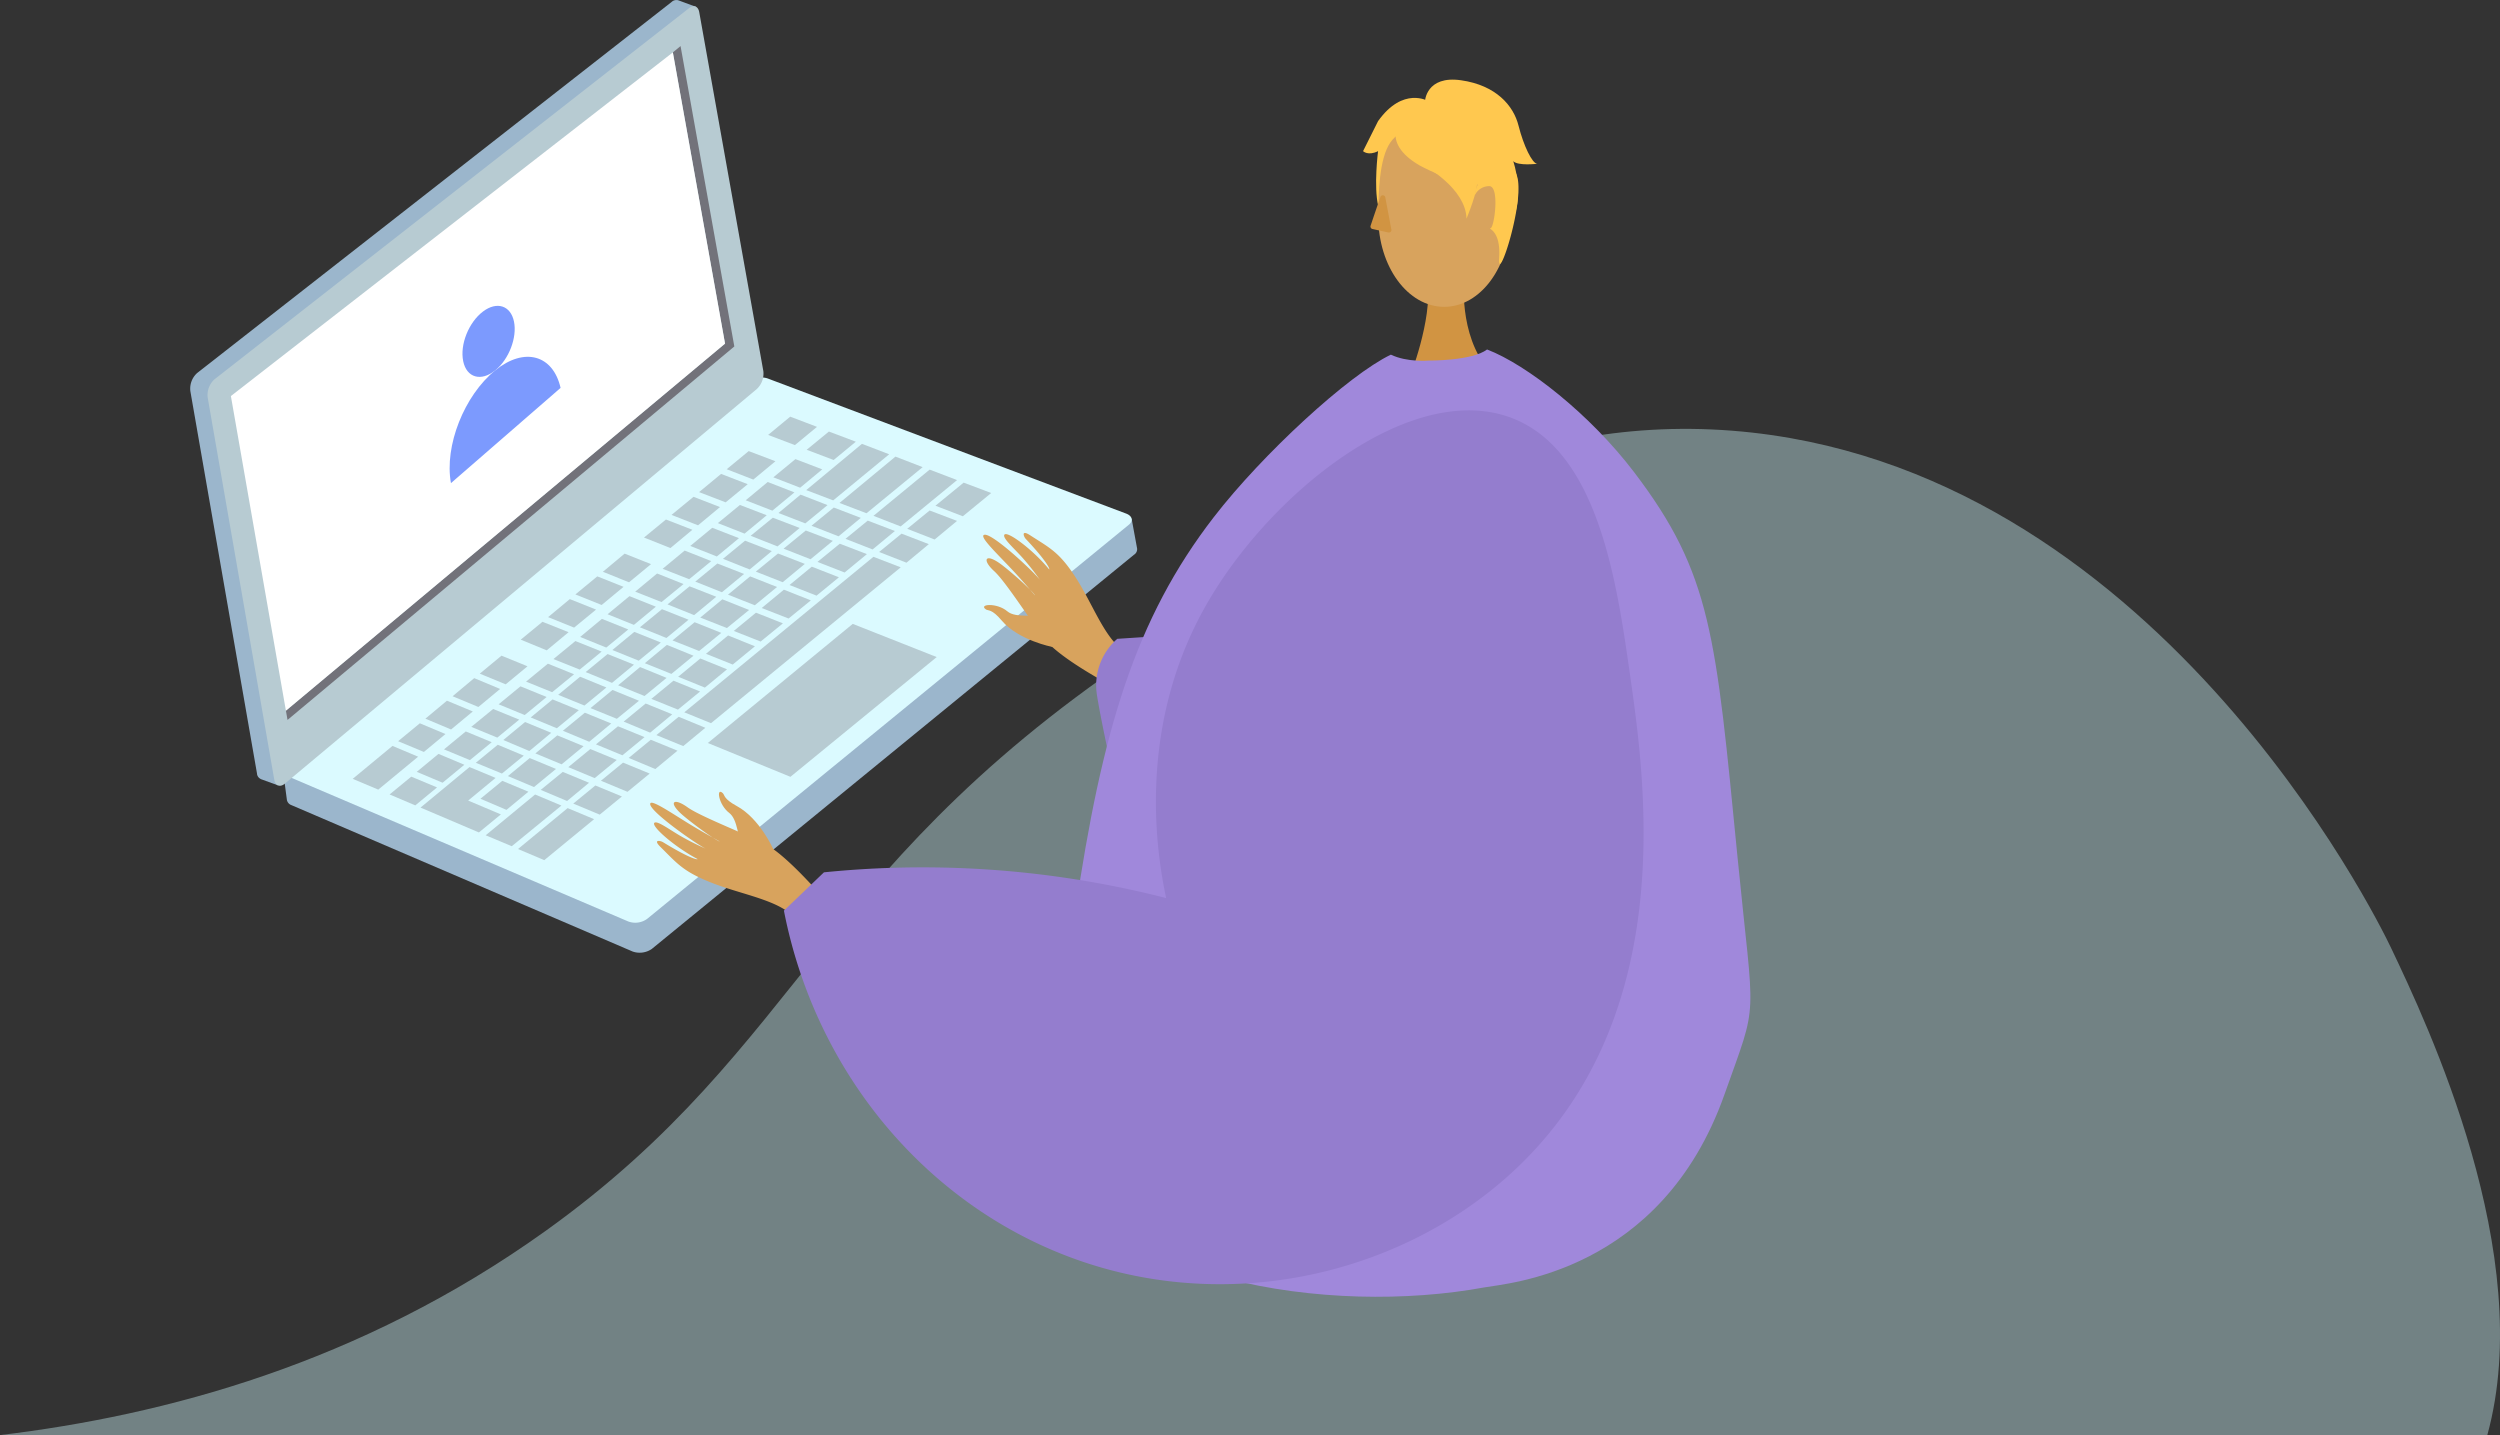<svg xmlns="http://www.w3.org/2000/svg" width="621" height="356.477" viewBox="0 0 621 356.477">
    <rect x="0" y="0" width="621" height="356.477" fill="#333333" stroke="none"/>
    <defs>
        <style>
            .a{fill:#b4d5d9;opacity:0.49;}.b{fill:#ffc84f;}.c{fill:#d19442;}.d,.j{fill:#d8a35d;}.e{fill:#9bb6cc;}.f{fill:#dbfaff;}.g{fill:#b7cbd2;}.h{fill:#72727a;}.i{fill:#fff;}.j,.m{fill-rule:evenodd;}.k,.m{fill:#947dce;}.l{fill:#a088db;}.n{fill:#7c9afe;}
        </style>
    </defs>
    <g transform="translate(-501.396 -425.005)">
        <path class="a"
              d="M1119.244,773.867c12.341-44.776-14.92-102.109-23.9-121-3.6-7.579-59.266-120.3-163.652-128.487-55.091-4.32-96.913,22.584-140.928,50.9C704.144,631,701.95,676.589,636.845,723.2c-46.034,32.955-94.7,45.785-135.449,50.668Z"
              transform="translate(0 7.615)"/>
        <g transform="translate(548.627 425.005)">
            <path class="b"
                  d="M831.938,448.378s-6.216-3.73-12.433,4.974l-3.73,7.459s1.243,1.243,3.73,0c0,0-1.133,8.759.055,13.7l3.675-14.946Z"
                  transform="translate(-524.424 -423.266)"/>
            <path class="c"
                  d="M840.043,490.6s-1.36,15.178,8,23.571-21.575,0-21.575,0,5.756-14.537,4.465-23.571S840.043,490.6,840.043,490.6Z"
                  transform="translate(-523.601 -420.264)"/>
            <path class="d"
                  d="M819.29,476.638c0,12.334,7.328,22.331,16.368,22.331s16.368-10,16.368-22.331-7.328-22.332-16.368-22.332c-4.714,0-10.406-.49-13.392,3.861C819.525,462.159,819.29,470.736,819.29,476.638Z"
                  transform="translate(-524.153 -422.75)"/>
            <g transform="translate(299.404 23.758)">
                <path class="b"
                      d="M829.2,464.375s28.337,15.711,19.926-9.514C843.31,437.41,809.876,453.131,829.2,464.375Z"
                      transform="translate(-823.252 -447.065)"/>
                <path class="b"
                      d="M833.2,458.269s-17.821-9.331-2.057-10.04,21.868.814,20.468,30.607C851.615,478.836,847.034,455.137,833.2,458.269Z"
                      transform="translate(-823.145 -446.984)"/>
            </g>
            <path class="b"
                  d="M830.043,448.779s.275-6.494,8.977-5.25,13.032,6.3,14.276,11.271,3.416,9.468,4.66,9.468c0,0-4.738.6-5.981-.645,0,0,3.227,8.941-.873,16.281,0,0-1.613-11.308-7.83-12.551S830.043,448.779,830.043,448.779Z"
                  transform="translate(-523.325 -423.591)"/>
            <g transform="translate(23.062 93.749)">
                <path class="e"
                      d="M772.612,550.913l-84.483-32.034a5.265,5.265,0,0,0-4.646.774L572.962,611.222l-6.29-2.008.967,7.3a1.713,1.713,0,0,0,1.107,1.268l84.8,36.382a5.3,5.3,0,0,0,4.728-.648L778.045,555.6a1.614,1.614,0,0,0,.787-1.533l-1.366-7.432-5.478.862Z"
                      transform="translate(-566.664 -511.545)"/>
                <path class="f"
                      d="M686.964,512.276a5.411,5.411,0,0,0-4.637.782l-114.9,95.268a1.512,1.512,0,0,0,.368,2.778l84.626,36.087a5.012,5.012,0,0,0,4.718-.656l119.552-97.819c1.242-.952,1.011-2.2-.516-2.813Z"
                      transform="translate(-566.664 -512.052)"/>
                <path class="g" d="M678.556,525.643l6.655,2.526,5.486-4.532-6.651-2.532Z"
                      transform="translate(-558.05 -511.355)"/>
                <path class="g" d="M669,533.551l6.615,2.57,5.5-4.553-6.647-2.521Z"
                      transform="translate(-558.786 -510.744)"/>
                <path class="g" d="M687.45,529.064l6.7,2.542,5.509-4.544-6.689-2.525Z"
                      transform="translate(-557.365 -511.091)"/>
                <path class="g" d="M687.346,538.866l6.7,2.555,13.907-11.455-6.765-2.591Z"
                      transform="translate(-557.373 -510.873)"/>
                <path class="g" d="M695.017,541.83l6.712,2.561,13.953-11.457-6.765-2.615Z"
                      transform="translate(-556.783 -510.646)"/>
                <path class="g" d="M702.852,544.8l6.759,2.632,14.015-11.513-6.814-2.6Z"
                      transform="translate(-556.18 -510.415)"/>
                <path class="g" d="M662.632,538.829l6.6,2.543,5.484-4.508-6.616-2.556Z"
                      transform="translate(-559.276 -510.339)"/>
                <path class="g" d="M656.275,544.087l6.589,2.586,5.456-4.533-6.578-2.548Z"
                      transform="translate(-559.765 -509.932)"/>
                <path class="g" d="M649.929,549.305l6.565,2.612,5.453-4.542-6.564-2.549Z"
                      transform="translate(-560.254 -509.529)"/>
                <path class="g" d="M679.758,535.419,686.421,538l5.488-4.558-6.659-2.548Z"
                      transform="translate(-557.958 -510.602)"/>
                <path class="g" d="M673.386,540.714l6.626,2.582,5.483-4.541-6.643-2.581Z"
                      transform="translate(-558.448 -510.195)"/>
                <path class="g" d="M666.964,545.978l6.631,2.611,5.508-4.563-6.655-2.555Z"
                      transform="translate(-558.943 -509.787)"/>
                <path class="g" d="M660.6,551.245l6.6,2.621,5.5-4.553-6.637-2.577Z"
                      transform="translate(-559.432 -509.382)"/>
                <path class="g" d="M654.226,556.519l6.593,2.587,5.486-4.5L659.7,551.99Z"
                      transform="translate(-559.923 -508.978)"/>
                <path class="g" d="M647.9,561.793l6.541,2.583,5.474-4.477-6.579-2.622Z"
                      transform="translate(-560.41 -508.571)"/>
                <path class="g" d="M641.525,567l6.543,2.637,5.459-4.516L646.97,562.5Z"
                      transform="translate(-560.901 -508.169)"/>
                <path class="g" d="M635.2,572.234l6.492,2.636,5.468-4.5-6.551-2.625Z"
                      transform="translate(-561.388 -507.764)"/>
                <path class="g" d="M629.043,577.328l6.521,2.62,5.449-4.47-6.516-2.623Z"
                      transform="translate(-561.862 -507.371)"/>
                <path class="g" d="M622.729,582.537l6.479,2.626,5.443-4.456-6.5-2.63Z"
                      transform="translate(-562.348 -506.969)"/>
                <path class="g" d="M616.4,587.768l6.478,2.666,5.445-4.483-6.493-2.649Z"
                      transform="translate(-562.835 -506.567)"/>
                <path class="g" d="M610.091,592.974l6.465,2.667,5.446-4.47-6.479-2.644Z"
                      transform="translate(-563.321 -506.165)"/>
                <path class="g" d="M603.8,598.16l6.431,2.672,5.425-4.453-6.447-2.672Z"
                      transform="translate(-563.805 -505.766)"/>
                <path class="g" d="M597.517,603.346l6.414,2.7,5.409-4.461-6.423-2.7Z"
                      transform="translate(-564.289 -505.368)"/>
                <path class="g" d="M688.561,546.59l6.724,2.625,5.526-4.582-6.717-2.57Z"
                      transform="translate(-557.28 -509.742)"/>
                <path class="g" d="M682.12,551.873l6.7,2.629,5.541-4.572-6.718-2.57Z"
                      transform="translate(-557.776 -509.334)"/>
                <path class="g" d="M675.72,557.17l6.673,2.629,5.506-4.549-6.668-2.585Z"
                      transform="translate(-558.268 -508.926)"/>
                <path class="g" d="M669.3,562.485l6.66,2.635,5.522-4.543-6.678-2.634Z"
                      transform="translate(-558.763 -508.519)"/>
                <path class="g" d="M662.906,567.768l6.619,2.606,5.512-4.493-6.65-2.65Z"
                      transform="translate(-559.255 -508.112)"/>
                <path class="g" d="M656.5,573.036l6.617,2.63,5.5-4.5-6.621-2.65Z"
                      transform="translate(-559.748 -507.706)"/>
                <path class="g" d="M650.12,578.29l6.6,2.663,5.492-4.519-6.614-2.69Z"
                      transform="translate(-560.239 -507.303)"/>
                <path class="g" d="M643.962,583.386l6.556,2.662,5.479-4.5-6.585-2.691Z"
                      transform="translate(-560.714 -506.909)"/>
                <path class="g" d="M637.586,588.645l6.551,2.663,5.495-4.486-6.585-2.683Z"
                      transform="translate(-561.204 -506.503)"/>
                <path class="g" d="M631.216,593.87l6.547,2.733,5.471-4.54-6.556-2.679Z"
                      transform="translate(-561.695 -506.099)"/>
                <path class="g" d="M624.869,599.093l6.53,2.712,5.447-4.5-6.515-2.693Z"
                      transform="translate(-562.183 -505.696)"/>
                <path class="g" d="M618.539,604.322l6.481,2.727,5.468-4.5-6.525-2.7Z"
                      transform="translate(-562.671 -505.293)"/>
                <path class="g" d="M612.205,609.552l6.473,2.759,5.443-4.512-6.488-2.7Z"
                      transform="translate(-563.158 -504.889)"/>
                <path class="g" d="M696.4,549.608l6.738,2.636,5.539-4.585-6.745-2.578Z"
                      transform="translate(-556.676 -509.509)"/>
                <path class="g" d="M689.938,554.93l6.739,2.632,5.541-4.568-6.733-2.587Z"
                      transform="translate(-557.174 -509.1)"/>
                <path class="g" d="M683.49,560.264l6.718,2.639,5.556-4.561-6.742-2.637Z"
                      transform="translate(-557.67 -508.692)"/>
                <path class="g" d="M677.075,565.565l6.683,2.609,5.526-4.508-6.693-2.656Z"
                      transform="translate(-558.164 -508.283)"/>
                <path class="g" d="M670.632,570.854l6.673,2.634,5.538-4.521-6.693-2.652Z"
                      transform="translate(-558.66 -507.875)"/>
                <path class="g" d="M664.225,576.127l6.642,2.67,5.519-4.536-6.67-2.694Z"
                      transform="translate(-559.154 -507.471)"/>
                <path class="g" d="M657.81,581.42l6.64,2.694,5.5-4.544-6.64-2.688Z"
                      transform="translate(-559.647 -507.061)"/>
                <path class="g" d="M651.622,586.522l6.614,2.666,5.493-4.5L657.116,582Z"
                      transform="translate(-560.124 -506.668)"/>
                <path class="g" d="M645.24,591.763l6.581,2.741,5.483-4.555-6.6-2.685Z"
                      transform="translate(-560.615 -506.262)"/>
                <path class="g" d="M638.847,597.008l6.572,2.719,5.5-4.521-6.6-2.693Z"
                      transform="translate(-561.107 -505.858)"/>
                <path class="g" d="M632.466,602.26l6.559,2.729,5.488-4.514-6.573-2.705Z"
                      transform="translate(-561.599 -505.453)"/>
                <path class="g" d="M626.107,607.508l6.55,2.761,5.455-4.527-6.529-2.7Z"
                      transform="translate(-562.088 -505.048)"/>
                <path class="g" d="M613.415,618.381l6.479,2.716L632.231,611l-6.545-2.748Z"
                      transform="translate(-563.065 -504.647)"/>
                <path class="g" d="M717.148,542.057l6.807,2.618L731,538.9l-6.845-2.58Z"
                      transform="translate(-555.079 -510.184)"/>
                <path class="g" d="M704.157,552.643l6.8,2.662,5.549-4.609-6.777-2.608Z"
                      transform="translate(-556.079 -509.278)"/>
                <path class="g" d="M710.635,547.3l6.814,2.656,5.571-4.622-6.812-2.588Z"
                      transform="translate(-555.581 -509.69)"/>
                <path class="g" d="M659.223,592.057l6.638,2.7,47.124-38.717-6.779-2.609Z"
                      transform="translate(-559.539 -508.867)"/>
                <path class="g" d="M652.783,594.874l6.674,2.732,5.491-4.547-6.624-2.733Z"
                      transform="translate(-560.034 -506.026)"/>
                <path class="g" d="M646.4,600.138l6.613,2.764,5.51-4.561-6.63-2.717Z"
                      transform="translate(-560.525 -505.618)"/>
                <path class="g" d="M639.993,605.4l6.6,2.75,5.513-4.533-6.616-2.718Z"
                      transform="translate(-561.019 -505.212)"/>
                <path class="g" d="M633.613,610.671l6.574,2.742L645.7,608.9l-6.6-2.728Z"
                      transform="translate(-561.51 -504.806)"/>
                <path class="g" d="M620.868,621.555l6.527,2.761,12.379-10.176-6.579-2.751Z"
                      transform="translate(-562.491 -504.405)"/>
                <path class="g" d="M591.252,608.555l6.381,2.718,5.408-4.464-6.407-2.676Z"
                      transform="translate(-564.771 -504.963)"/>
                <path class="g" d="M680.94,543.65l6.667,2.583,5.526-4.543-6.7-2.6Z"
                      transform="translate(-557.867 -509.97)"/>
                <path class="g" d="M674.533,548.9l6.664,2.645,5.509-4.589-6.672-2.546Z"
                      transform="translate(-558.36 -509.561)"/>
                <path class="g" d="M668.139,554.218l6.641,2.641,5.5-4.567-6.649-2.583Z"
                      transform="translate(-558.852 -509.153)"/>
                <path class="g" d="M661.753,559.479l6.626,2.632,5.5-4.544-6.637-2.593Z"
                      transform="translate(-559.344 -508.748)"/>
                <path class="g" d="M655.353,564.726l6.61,2.665,5.5-4.562-6.631-2.594Z"
                      transform="translate(-559.836 -508.343)"/>
                <path class="g" d="M648.984,570.009l6.594,2.657,5.492-4.536-6.605-2.617Z"
                      transform="translate(-560.327 -507.937)"/>
                <path class="g" d="M642.631,575.246l6.55,2.655,5.486-4.515-6.587-2.64Z"
                      transform="translate(-560.816 -507.534)"/>
                <path class="g" d="M636.474,580.336l6.541,2.684,5.462-4.526-6.552-2.64Z"
                      transform="translate(-561.29 -507.141)"/>
                <path class="g" d="M630.135,585.585l6.524,2.662,5.451-4.487-6.528-2.672Z"
                      transform="translate(-561.778 -506.738)"/>
                <path class="g" d="M623.8,590.8l6.493,2.69,5.463-4.5-6.529-2.671Z"
                      transform="translate(-562.266 -506.335)"/>
                <path class="g" d="M617.475,596.006l6.47,2.732,5.437-4.522-6.5-2.684Z"
                      transform="translate(-562.753 -505.933)"/>
                <path class="g" d="M611.137,601.257l6.493,2.675,5.424-4.453-6.462-2.7Z"
                      transform="translate(-563.24 -505.53)"/>
                <path class="g" d="M610.558,601.922l-12.172,10.065,14.5,6.176,5.46-4.483-8.126-3.434,6.814-5.63Z"
                      transform="translate(-564.222 -505.134)"/>
                <path class="g" d="M640.441,557.207l6.5,2.607,5.468-4.51-6.564-2.607Z"
                      transform="translate(-560.984 -508.923)"/>
                <path class="g" d="M634.105,562.426l6.522,2.623,5.444-4.513-6.526-2.594Z"
                      transform="translate(-561.472 -508.519)"/>
                <path class="g" d="M627.809,567.66l6.46,2.606,5.457-4.476-6.522-2.605Z"
                      transform="translate(-561.957 -508.116)"/>
                <path class="g" d="M621.5,572.858l6.454,2.653,5.429-4.505-6.484-2.588Z"
                      transform="translate(-562.442 -507.713)"/>
                <path class="g" d="M612.052,580.7l6.438,2.651,5.42-4.481-6.46-2.642Z"
                      transform="translate(-563.17 -507.111)"/>
                <path class="g" d="M605.777,585.91l6.412,2.67,5.4-4.48-6.432-2.688Z"
                      transform="translate(-563.653 -506.713)"/>
                <path class="g" d="M599.509,591.083l6.379,2.683,5.4-4.476-6.423-2.677Z"
                      transform="translate(-564.136 -506.312)"/>
                <path class="g" d="M593.218,596.276l6.4,2.671,5.362-4.449-6.365-2.671Z"
                      transform="translate(-564.62 -505.911)"/>
                <path class="g" d="M582.743,605.224l6.352,2.676,9.9-8.176-6.368-2.679Z"
                      transform="translate(-565.426 -505.509)"/>
                <path class="g" d="M664.651,598.489l20.517,8.4,36.337-29.747L700.649,568.9Z"
                      transform="translate(-559.121 -507.676)"/>
            </g>
            <path class="e"
                  d="M666.549,425.092a1.744,1.744,0,0,0-1.723.419l-117.85,92.164a5.234,5.234,0,0,0-1.671,4.5l16.545,94.931a1.608,1.608,0,0,0,.935,1.4h0c.008.044.044.038.044.038l4.238,1.542.148-4.31,114.452-95.666a5.222,5.222,0,0,0,1.652-4.487l-15.21-85.247.852.481,1.93-4.164-4.34-1.6Z"
                  transform="translate(-545.25 -425.005)"/>
            <path class="g"
                  d="M668.806,426.972,550.957,519.14a5.29,5.29,0,0,0-1.655,4.512L565.85,618.6c.261,1.49,1.428,1.939,2.608.958l117.189-97.98a5.25,5.25,0,0,0,1.679-4.511l-15.919-89.135C671.145,426.42,670,425.977,668.806,426.972Z"
                  transform="translate(-544.943 -424.894)"/>
            <path class="h" d="M676.416,509.541,567.338,600.718l.4,2.3,110.988-92.773L665.37,435.631l-1.915,1.57Z"
                  transform="translate(-543.55 -424.186)"/>
            <path class="i" d="M568.315,600.606l109.078-91.177-12.961-72.34L554.648,522.452Z"
                  transform="translate(-544.527 -424.074)"/>
            <g transform="translate(197 132.398)">
                <path class="j"
                      d="M761.177,586.635c-.964-.795-14.112-7.381-18.139-12.828s-9.46-13.947-12.145-16.392c-3.16-2.877-2.214-4.657,1.843-1.6,2.637,1.99,7.51,6.387,8.276,7.55.372.563-2.42-2.883-5.771-6.439-3.562-3.779-7.687-7.721-7-8.433,1.341-1.383,12.427,9,14,11.064a61.234,61.234,0,0,0-4.234-5.378c-2.068-2.333-4.857-4.753-4.633-5.694.351-1.484,7.085,3.5,11.178,8.5.246-.017-.522-1.97-5.809-7.577-.531-.563-1.22-2.4,1.092-.9,4.869,3.153,7.22,4.145,11.316,10.5,3.993,6.2,6.794,14.02,11.131,17.6Z"
                      transform="translate(-728.168 -547.939)"/>
                <path class="j"
                      d="M745.295,574.954s-8.374-1.609-12.562-6.568c-2.49-2.948-3.315-2.345-3.908-2.745-1.969-1.33,2.737-1.735,5.33.479,2.109,1.8,6.943.592,8.62,1.426s5.694,3.935,5.738,5.288S745.295,574.954,745.295,574.954Z"
                      transform="translate(-728.154 -546.66)"/>
            </g>
            <path class="k" d="M760.284,614.485s-4.539-19.549-5.892-28.282a15.306,15.306,0,0,1,5.073-13.8l11.834-.788Z"
                  transform="translate(-529.164 -413.718)"/>
            <path class="l"
                  d="M750.487,645.545c6.664-45.419,15.019-73.124,34.445-98.274,12.062-15.615,33.375-35.284,44-40.376,4.1,1.97,9.435,1.472,9.435,1.472s10.735.1,14.459-2.758c9.932,3.811,25.6,16.117,36.517,30.467,19.286,25.34,20.277,40.485,25.7,95.69,4.153,42.3,5.356,34.635-3.254,58.922-15.695,44.279-54.036,46.869-59.592,47.894-38.417,7.087-94.889-1.179-112.371-35.249C727.865,680.027,738.841,724.916,750.487,645.545Z"
                  transform="translate(-530.669 -418.799)"/>
            <g transform="translate(114.271 196.677)">
                <path class="j"
                      d="M695.375,634.814c-.975-.771-10.153-11.994-16.287-14.865s-15.526-6.553-18.466-8.664c-3.458-2.484-4.983-1.3-1.155,1.99,2.489,2.14,7.786,5.976,9.076,6.5.625.255-3.308-1.79-7.467-4.339-4.42-2.711-9.116-5.923-9.659-5.158-1.054,1.484,11.369,10.15,13.7,11.285A64.912,64.912,0,0,1,659,618.488c-2.7-1.551-5.637-3.762-6.5-3.4-1.362.574,4.9,6.058,10.617,9.062.034.234-2.02-.163-8.577-4.187-.659-.4-2.584-.746-.641,1.172,4.091,4.038,5.553,6.076,12.586,8.86,6.859,2.715,15.03,4.045,19.417,7.515Z"
                      transform="translate(-651.353 -607.443)"/>
                <path class="j"
                      d="M680.7,621.854s-3.339-7.576-9.035-10.678c-3.385-1.844-2.976-2.716-3.491-3.205-1.707-1.624-1.1,2.85,1.6,4.912,2.193,1.677,2.052,6.4,3.216,7.836s5.023,4.682,6.343,4.5S680.7,621.854,680.7,621.854Z"
                      transform="translate(-650.132 -607.623)"/>
            </g>
            <path class="m"
                  d="M777.148,640.794c-2.223-10.4-7.48-41.583,9.532-72.068,15.882-28.462,51.545-56.974,76.618-47.061,21.185,8.375,25.784,40.61,29.053,63.52,3.93,27.547,12.431,87.134-30.886,125.2-24.788,21.782-61.033,31.673-95.607,23.455-42.065-10-74.936-45.2-83.659-89.92l9.945-9.515a243.65,243.65,0,0,1,85,6.393Z"
                  transform="translate(-534.707 -417.718)"/>
            <path class="c"
                  d="M819.961,470.46c-.8,2.262-1.965,5.724-2.447,7.157a.621.621,0,0,0,.462.8l3.953.87a.628.628,0,0,0,.751-.729l-1.514-8A.625.625,0,0,0,819.961,470.46Z"
                  transform="translate(-524.292 -421.537)"/>
            <path class="b"
                  d="M830.043,463.307s10.18,5.56,10.329,13.075c0,0,3.124-7.58,2.555-9.292S830.043,463.307,830.043,463.307Z"
                  transform="translate(-523.325 -422.056)"/>
            <path class="b"
                  d="M841.546,470.633a3.976,3.976,0,0,1,3.652-2.272c2.555.151,1.2,10.185.3,10.427s2.579.242,2.1,7.456,6.715-14.861,4.315-20.731-4.767-1.961-7.471-.157A7.368,7.368,0,0,0,841.546,470.633Z"
                  transform="translate(-522.44 -422.125)"/>
        </g>
        <g transform="translate(613.086 500.979)">
            <path class="n"
                  d="M608.242,509.294c-.853-4.125,1.384-9.676,4.923-12.342,3.46-2.607,6.873-1.469,7.692,2.491s-1.239,9.37-4.666,12.141C612.687,514.417,609.095,513.418,608.242,509.294Z"
                  transform="translate(-604.874 -495.548)"/>
            <path class="n"
                  d="M632.661,515.021l-27.232,23.655c-1.689-9.236,3.324-21.8,10.988-28C623.719,504.775,630.786,506.852,632.661,515.021Z"
                  transform="translate(-605.102 -494.644)"/>
        </g>
    </g>
</svg>
